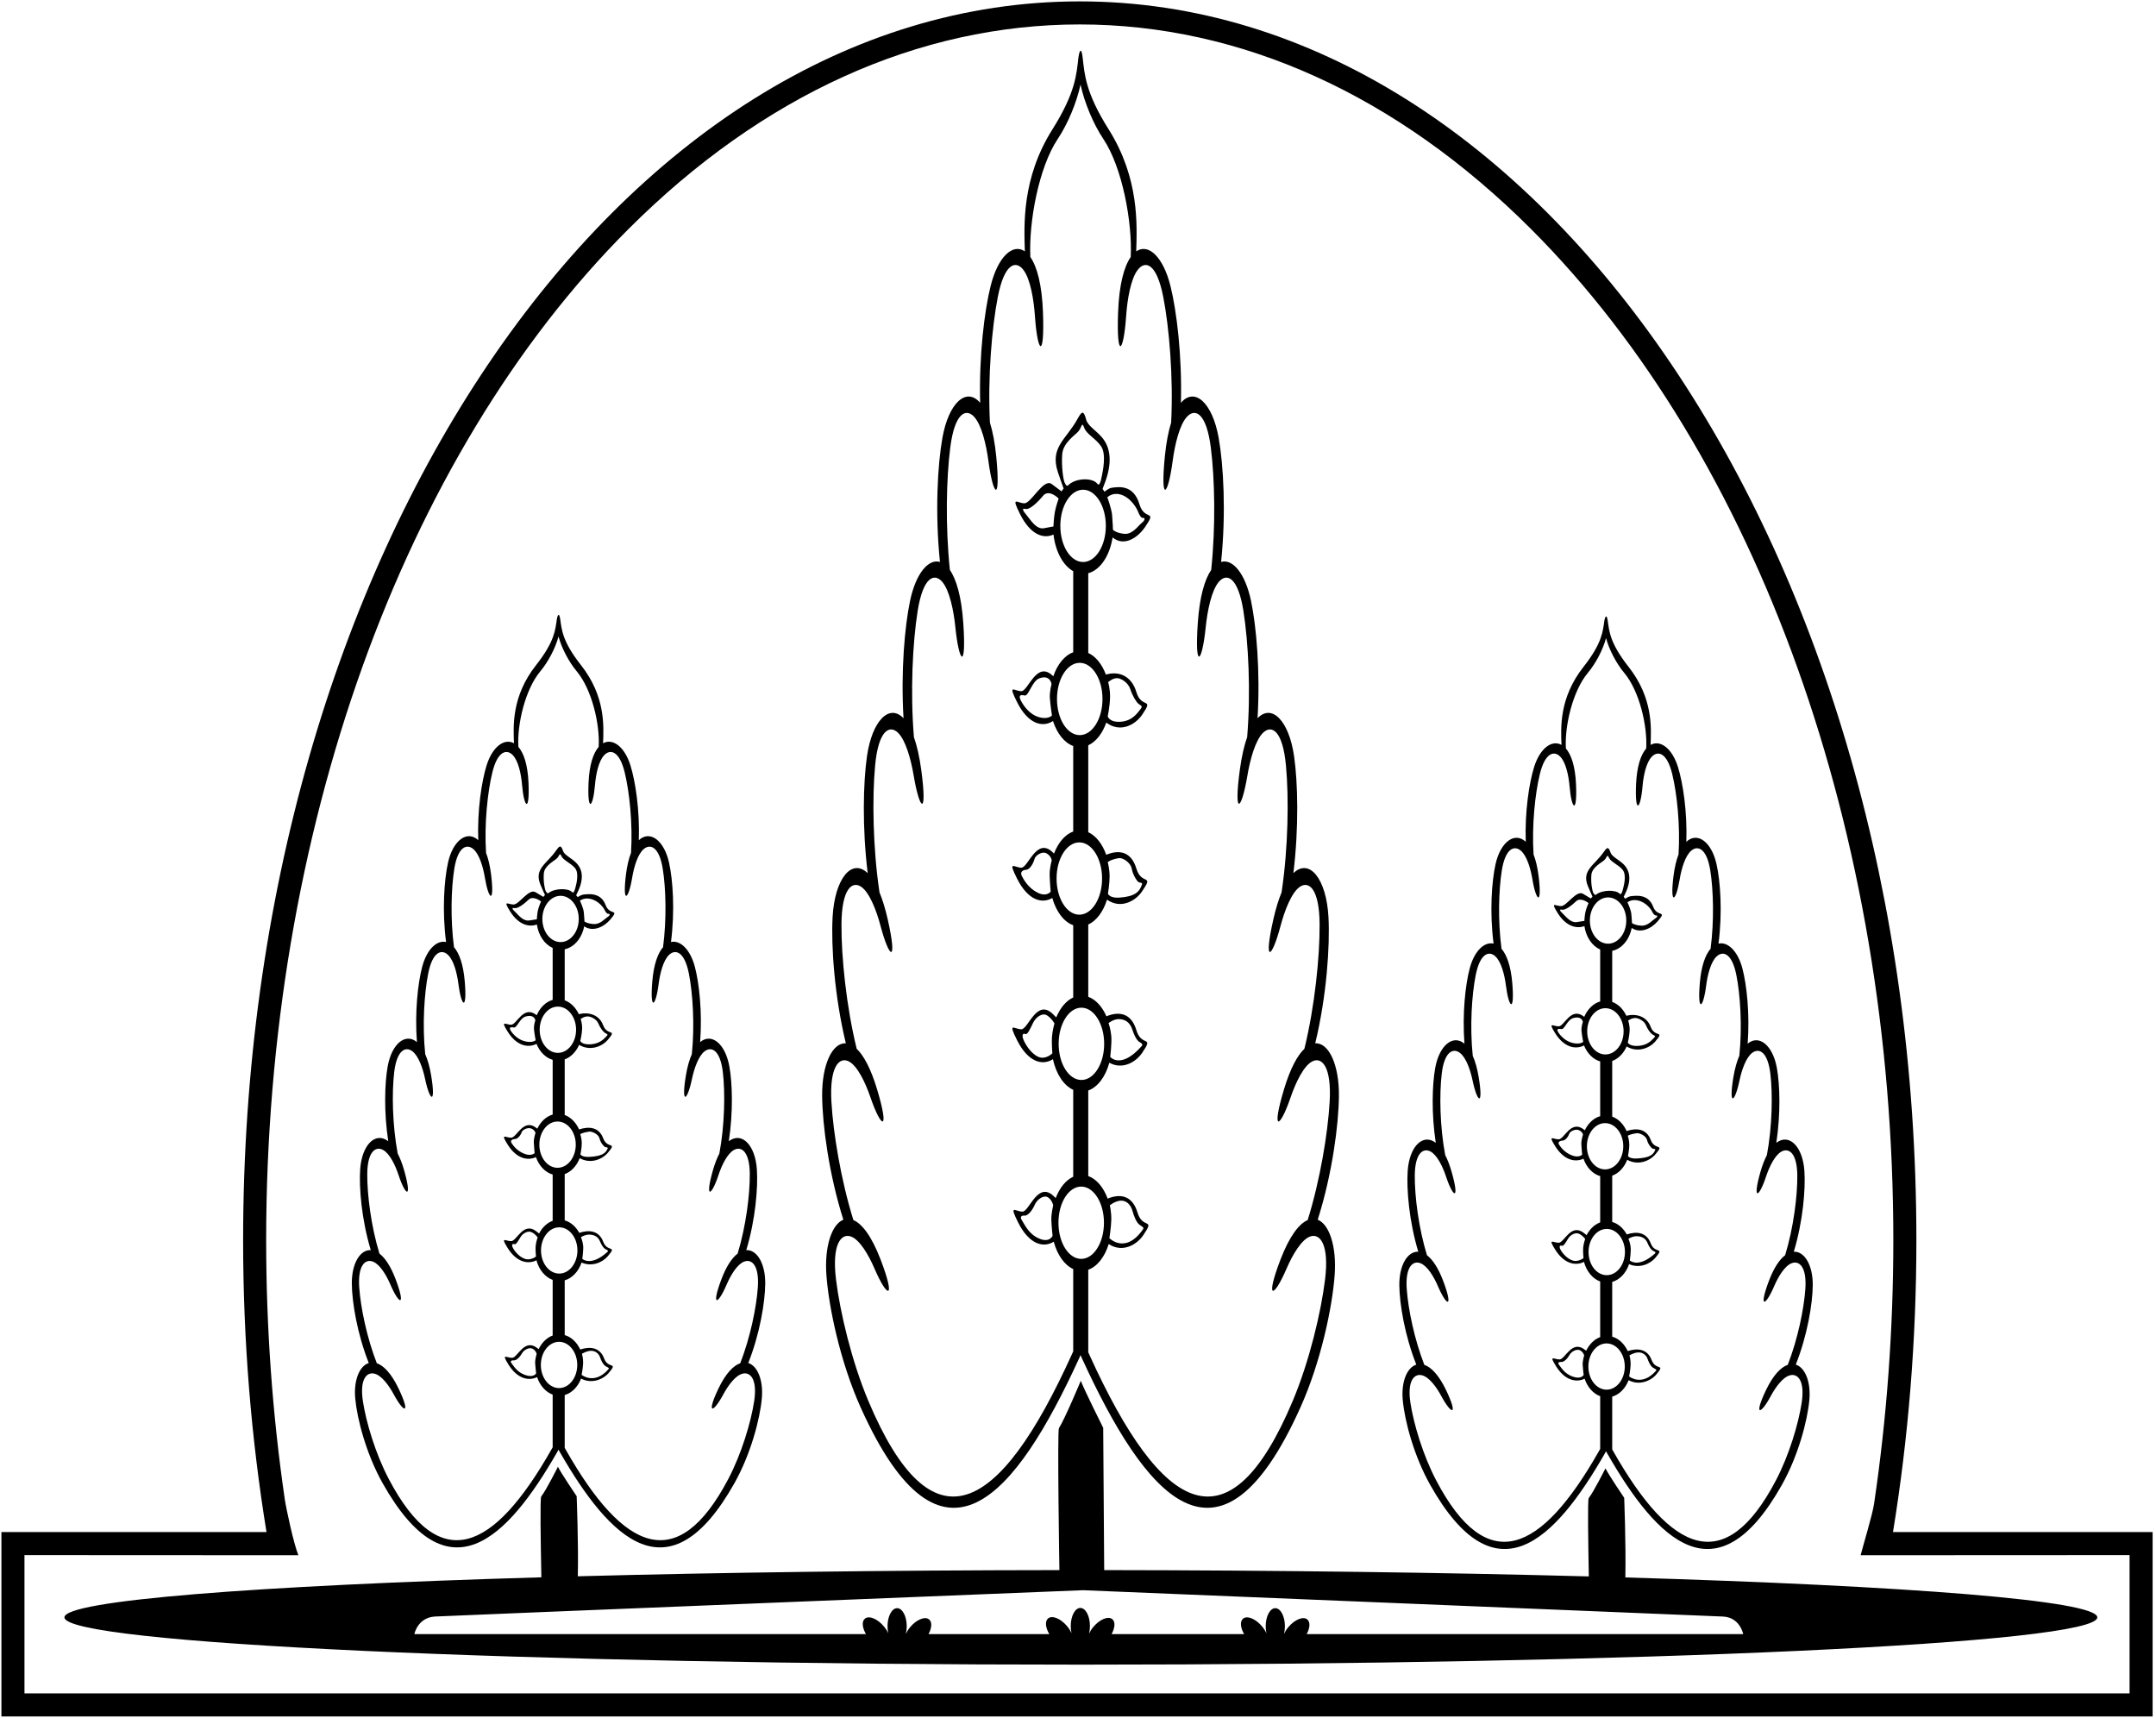 <?xml version="1.0" encoding="UTF-8"?>
<svg xmlns="http://www.w3.org/2000/svg" xmlns:xlink="http://www.w3.org/1999/xlink" width="551pt" height="439pt" viewBox="0 0 551 439" version="1.1">
<g id="surface1">
<path style=" stroke:none;fill-rule:nonzero;fill:rgb(0%,0%,0%);fill-opacity:1;" d="M 210.113 280.078 C 210.18 287.48 211.84 300.051 215.531 311.699 C 212.594 312.863 210.668 318.484 211.203 325.852 C 211.793 333.957 214.691 348.004 220 359.777 C 240.762 405.832 259.703 382.199 275.793 347.113 C 275.914 346.848 276.031 346.574 276.148 346.293 C 276.266 346.574 276.383 346.848 276.504 347.113 C 292.594 382.199 311.535 405.832 332.297 359.777 C 337.605 348.004 340.504 333.957 341.094 325.852 C 341.629 318.484 339.703 312.863 336.766 311.699 C 340.461 300.051 342.117 287.48 342.184 280.078 C 342.258 271.973 339.535 266.406 336.129 266.621 C 339.059 254.457 339.91 241.715 339.512 234.348 C 338.98 224.617 334.652 219.188 330.543 223.137 C 331.973 211.418 331.684 199.961 330.73 193.289 C 329.43 184.191 325.027 179.734 321.387 183.547 C 322.102 171.547 321.09 160.047 319.707 153.504 C 318.234 146.531 315.027 142.746 312.074 143.598 C 313.363 131.113 312.688 118.82 311.449 111.891 C 309.852 102.914 305.309 98.832 301.797 102.941 C 302.117 90.895 300.723 79.496 299.129 73.082 C 297.266 65.609 293.465 62.098 290.379 64.238 C 290.574 57.523 291.223 45.59 283.34 33.066 C 277.359 23.566 277.188 18.953 276.676 14.609 C 276.312 11.559 275.754 13.488 275.621 14.609 C 275.109 18.953 274.938 23.566 268.961 33.066 C 261.074 45.59 261.723 57.523 261.918 64.238 C 258.832 62.098 255.031 65.609 253.172 73.082 C 251.574 79.496 250.18 90.895 250.5 102.941 C 246.988 98.832 242.445 102.914 240.848 111.891 C 239.609 118.82 238.934 131.113 240.223 143.598 C 237.27 142.746 234.062 146.531 232.59 153.504 C 231.211 160.047 230.195 171.547 230.91 183.547 C 227.27 179.734 222.867 184.191 221.566 193.289 C 220.613 199.961 220.324 211.418 221.754 223.137 C 217.645 219.188 213.312 224.617 212.785 234.348 C 212.387 241.715 213.238 254.457 216.168 266.621 C 212.762 266.406 210.039 271.973 210.113 280.078 Z M 276.316 321.707 C 273.105 321.707 270.504 317.57 270.504 312.473 C 270.504 307.371 273.105 303.234 276.316 303.234 C 279.527 303.234 282.133 307.371 282.133 312.473 C 282.133 317.57 279.527 321.707 276.316 321.707 Z M 276.797 125.148 C 280.008 125.148 282.613 129.285 282.613 134.387 C 282.613 139.488 280.008 143.621 276.797 143.621 C 273.586 143.621 270.984 139.488 270.984 134.387 C 270.984 129.285 273.586 125.148 276.797 125.148 Z M 272.098 123.359 C 271.727 122.598 271.246 119.203 271.457 116.148 C 271.672 113.098 274.77 111.23 275.621 110.211 C 276.477 109.195 276.477 107.582 277.066 109.277 C 277.652 110.977 280.109 112.078 281.441 114.113 C 282.777 116.148 281.816 120.562 281.605 121.578 C 281.391 122.598 281.07 124.461 280.43 123.613 C 279.238 122.035 274.953 122.105 273.059 123.953 C 272.672 124.332 272.473 124.121 272.098 123.359 Z M 281.758 178.621 C 281.758 183.723 279.156 187.859 275.945 187.859 C 272.73 187.859 270.129 183.723 270.129 178.621 C 270.129 173.52 272.73 169.387 275.945 169.387 C 279.156 169.387 281.758 173.52 281.758 178.621 Z M 281.652 224.512 C 281.652 229.609 279.047 233.746 275.836 233.746 C 272.625 233.746 270.023 229.609 270.023 224.512 C 270.023 219.41 272.625 215.273 275.836 215.273 C 279.047 215.273 281.652 219.41 281.652 224.512 Z M 276.371 257.516 C 279.582 257.516 282.188 261.648 282.188 266.754 C 282.188 271.852 279.582 275.988 276.371 275.988 C 273.16 275.988 270.555 271.852 270.555 266.754 C 270.555 261.648 273.16 257.516 276.371 257.516 Z M 216.887 271.223 C 219.082 272.305 221.137 276.566 222.457 280.422 C 225.289 288.676 227.438 289.277 224.137 278.324 C 222.535 273.023 220.719 269.715 218.938 268.016 C 216.258 257.059 214.996 244.414 215.051 236.188 C 215.105 227.199 217.746 225.039 220.082 226.613 C 222.199 228.043 223.973 232.609 225.047 236.652 C 227.34 245.316 229.441 246.258 226.848 234.836 C 226.227 232.109 225.523 229.871 224.77 228.051 C 223.051 216.598 222.891 203.762 223.652 195.605 C 224.48 186.715 227.281 185.148 229.461 187.219 C 231.438 189.094 232.801 194 233.512 198.242 C 235.039 207.32 237.039 208.711 235.453 196.832 C 234.988 193.348 234.336 190.562 233.566 188.379 C 232.602 176.766 233.254 164.082 234.52 156.141 C 235.902 147.426 238.793 146.312 240.828 148.719 C 242.676 150.898 243.723 156 244.164 160.332 C 245.109 169.609 247.016 171.312 246.184 159.238 C 245.719 152.438 244.406 148.043 242.758 145.66 C 241.57 134.406 241.855 122.176 242.852 114.379 C 243.973 105.566 246.824 104.238 248.93 106.484 C 250.84 108.523 252.039 113.539 252.609 117.832 C 253.836 127.027 255.789 128.582 254.598 116.586 C 254.246 113.07 253.688 110.23 252.988 107.988 C 252.41 96.312 253.484 83.699 255.008 75.875 C 256.68 67.285 259.602 66.418 261.555 68.988 C 263.324 71.32 264.203 76.504 264.5 80.863 C 265.141 90.211 266.984 92.066 266.555 79.941 C 266.301 72.738 265.023 68.117 263.324 65.691 C 262.887 56.848 265.438 42.816 270.324 35.508 C 272.879 31.691 275.168 26.195 276.148 21.602 C 277.129 26.195 279.418 31.691 281.973 35.508 C 286.859 42.816 289.41 56.848 288.973 65.691 C 287.273 68.117 285.996 72.738 285.742 79.941 C 285.312 92.066 287.156 90.211 287.797 80.863 C 288.094 76.504 288.973 71.32 290.742 68.988 C 292.695 66.418 295.617 67.285 297.289 75.875 C 298.812 83.699 299.887 96.312 299.309 107.988 C 298.609 110.23 298.051 113.07 297.699 116.586 C 296.508 128.582 298.461 127.027 299.688 117.832 C 300.258 113.539 301.457 108.523 303.367 106.484 C 305.473 104.238 308.324 105.566 309.445 114.379 C 310.441 122.176 310.727 134.406 309.539 145.66 C 307.891 148.043 306.578 152.438 306.113 159.238 C 305.281 171.312 307.188 169.609 308.133 160.332 C 308.574 156 309.621 150.898 311.469 148.719 C 313.504 146.312 316.395 147.426 317.777 156.141 C 319.043 164.082 319.695 176.766 318.73 188.379 C 317.961 190.562 317.309 193.348 316.844 196.832 C 315.258 208.711 317.258 207.32 318.785 198.242 C 319.496 194 320.859 189.094 322.836 187.219 C 325.016 185.148 327.816 186.715 328.645 195.605 C 329.406 203.762 329.246 216.598 327.527 228.051 C 326.773 229.871 326.07 232.109 325.449 234.836 C 322.855 246.258 324.957 245.316 327.254 236.652 C 328.324 232.609 330.098 228.043 332.215 226.613 C 334.551 225.039 337.191 227.199 337.246 236.188 C 337.301 244.414 336.039 257.059 333.359 268.016 C 331.578 269.715 329.762 273.023 328.16 278.324 C 324.859 289.277 327.008 288.676 329.84 280.422 C 331.16 276.566 333.215 272.305 335.41 271.223 C 337.836 270.027 340.328 272.598 339.816 281.551 C 339.359 289.531 337.406 301.492 334.199 311.789 C 332.016 312.727 329.57 315.832 327.254 321.871 C 323.273 332.238 325.453 331.984 328.789 324.223 C 330.348 320.602 332.66 316.688 334.914 315.961 C 337.402 315.156 339.719 318.109 338.645 326.938 C 337.621 335.316 334.629 347.914 330.383 358 C 314.168 396.52 297.027 387.156 278.488 346.387 C 278.359 346.098 278.238 345.832 278.121 345.578 L 278.121 324.484 C 280.426 323.66 282.336 321.199 283.352 317.914 C 286.711 320.156 290.387 318.301 292.199 315.629 C 295.297 311.059 292.02 314.277 290.703 309.859 C 289.387 305.445 286.25 305 283.078 306.305 C 282.012 303.426 280.234 301.297 278.121 300.539 L 278.121 278.684 C 280.547 277.812 282.539 275.129 283.508 271.578 C 286.742 273.391 290.18 271.59 291.914 269.031 C 295.012 264.465 291.734 267.68 290.418 263.266 C 289.098 258.836 285.949 258.402 282.766 259.719 C 281.68 257.238 280.035 255.426 278.121 254.734 L 278.121 236.266 C 280.227 235.305 281.957 232.969 282.914 229.906 C 286.312 232.312 290.074 230.449 291.914 227.734 C 295.012 223.164 291.734 226.383 290.418 221.965 C 289.094 217.52 285.914 217.098 282.719 218.441 C 281.73 215.672 280.09 213.566 278.121 212.672 L 278.121 190.461 C 280.094 189.562 281.742 187.445 282.73 184.66 C 286.176 187.273 290.039 185.391 291.914 182.625 C 295.012 178.059 291.734 181.273 290.418 176.859 C 289.145 172.578 285.773 171.438 282.629 172.398 C 281.637 169.746 280.031 167.738 278.121 166.863 L 278.121 146.488 C 281.172 145.68 283.609 142.039 284.344 137.332 C 287.086 139.684 290.609 137.688 292.691 134.613 C 295.789 130.047 292.516 133.262 291.195 128.844 C 289.66 123.688 285.715 124.434 284.078 124.66 C 283.457 124.746 282.777 125.277 282.277 125.656 C 282.117 125.402 281.953 125.164 281.777 124.938 C 281.871 124.664 281.988 124.355 282.148 123.957 C 284.477 118.16 283.77 114.234 281.566 111.703 C 280.031 109.934 277.996 108.789 277.598 107.27 C 276.887 104.559 276.391 105.234 275.32 107.156 C 272.438 112.348 268.297 114.305 270.336 120.59 C 270.984 122.586 271.52 123.961 271.82 124.824 C 271.637 125.059 271.461 125.309 271.289 125.574 C 270.766 125.199 269.957 124.559 268.789 123.699 C 266.664 122.137 263.574 128.617 261.793 128.617 C 260.016 128.617 258.262 126.551 260.727 131.445 C 263.32 136.602 266.625 137.801 269.238 136.602 C 269.742 140.969 271.695 144.52 274.277 145.965 L 274.277 166.691 C 272.074 167.48 270.23 169.766 269.184 172.836 C 269.168 172.82 269.148 172.801 269.133 172.785 C 264.93 168.602 262.797 176.633 261.016 176.633 C 259.234 176.633 257.48 174.562 259.945 179.461 C 262.766 185.051 266.414 185.992 269.109 184.266 C 270.145 187.449 272.02 189.828 274.277 190.637 L 274.277 212.496 C 272.199 213.242 270.441 215.32 269.367 218.133 C 269.285 218.051 269.203 217.965 269.133 217.895 C 264.93 213.711 262.797 221.738 261.016 221.738 C 259.234 221.738 257.48 219.672 259.945 224.566 C 262.699 230.035 266.25 231.055 268.93 229.48 C 269.91 232.961 271.883 235.582 274.277 236.441 L 274.277 254.91 C 272.477 255.73 270.945 257.562 269.941 259.992 C 269.625 259.688 269.348 259.41 269.133 259.191 C 264.93 255.008 262.797 263.035 261.016 263.035 C 259.234 263.035 257.48 260.969 259.945 265.863 C 262.758 271.445 266.398 272.395 269.094 270.68 C 269.906 274.453 271.848 277.398 274.277 278.508 L 274.277 300.715 C 272.387 301.578 270.797 303.559 269.801 306.172 C 269.66 306.031 269.527 305.898 269.414 305.789 C 265.215 301.602 263.078 309.633 261.301 309.633 C 259.52 309.633 257.766 307.562 260.23 312.461 C 263.016 317.988 266.613 318.969 269.301 317.32 C 270.203 320.691 272.031 323.285 274.277 324.312 L 274.277 345.352 C 274.164 345.598 274.051 345.852 273.922 346.133 C 255.34 387.117 238.164 396.598 221.914 358 C 217.672 347.914 214.676 335.316 213.652 326.938 C 212.578 318.109 214.895 315.156 217.383 315.961 C 219.637 316.688 221.949 320.602 223.508 324.223 C 226.844 331.984 229.023 332.238 225.047 321.871 C 222.73 315.832 220.281 312.727 218.098 311.789 C 214.891 301.492 212.938 289.531 212.48 281.551 C 211.969 272.598 214.461 270.027 216.887 271.223 Z M 283.633 308.02 C 283.633 308.02 284.969 306.914 286.41 306.828 C 287.852 306.746 288.973 307.848 289.398 309.375 C 289.828 310.902 290.414 312.344 291.16 312.938 C 291.91 313.531 292.492 313.609 292.07 314.211 C 287.578 320.605 283.527 316.414 283.527 316.414 C 283.527 316.414 283.953 313.699 284.008 311.75 C 284.059 309.801 283.633 308.02 283.633 308.02 Z M 284.008 264.758 C 283.848 262.977 283.312 261.449 283.312 261.449 C 283.312 261.449 284.648 260.348 286.09 260.434 C 287.531 260.516 288.758 261.195 289.398 263.145 C 290.039 265.098 290.734 266.031 291.215 266.285 C 291.695 266.539 292.176 266.879 291.801 267.305 C 286.453 273.375 283.738 270.102 283.738 270.102 C 283.738 270.102 284.168 266.539 284.008 264.758 Z M 283.098 220.312 C 283.098 220.312 283.848 219.633 285.98 219.293 C 286.836 219.156 288.918 220.312 289.238 222.008 C 289.559 223.703 290.574 225.145 290.949 225.402 C 291.32 225.656 292.016 225.484 291.855 225.996 C 291.238 227.961 290 229.121 286.035 229.387 C 283.527 229.559 283.152 228.371 283.152 228.371 C 283.152 228.371 283.578 225.824 283.578 223.961 C 283.578 222.094 283.098 220.312 283.098 220.312 Z M 283.203 174.34 C 283.203 174.34 284.434 173.148 285.715 173.32 C 286.516 173.426 288.277 174.34 288.867 176.117 C 289.453 177.898 290.359 179.344 290.949 179.852 C 291.535 180.359 292.176 180.359 291.48 181.207 C 290.789 182.059 289.508 184.176 286.516 184.434 C 283.527 184.688 283.098 183.074 283.098 183.074 C 283.098 183.074 283.633 180.531 283.688 178.238 C 283.738 175.949 283.203 174.34 283.203 174.34 Z M 282.992 127.094 C 282.992 127.094 284.199 125.832 286.195 126.328 C 288.918 127.008 290.52 129.891 290.84 130.738 C 291.16 131.586 291.641 132.438 292.121 132.352 C 292.605 132.266 292.766 132.859 291.801 133.621 C 290.84 134.387 289.453 136.594 287.371 136.422 C 285.289 136.254 284.434 135.402 284.434 135.402 C 284.434 135.402 284.379 133.453 284.219 131.672 C 284.059 129.891 282.992 127.094 282.992 127.094 Z M 270.551 127.43 C 270.551 127.43 269.855 129.383 269.59 130.824 C 269.32 132.266 269.215 134.555 269.215 134.555 C 269.215 134.555 268.895 134.555 266.867 134.98 C 264.836 135.402 263.395 132.859 262.383 131.672 C 261.367 130.484 261.047 129.805 262.113 130.062 C 263.184 130.316 265.266 128.277 266.598 126.668 C 267.934 125.055 270.23 127.008 270.551 127.43 Z M 268.309 178.41 C 268.414 180.02 268.844 182.82 268.844 182.82 C 268.844 182.82 268.148 183.754 266.117 183.414 C 264.09 183.074 262.383 181.547 261.207 179.598 C 260.031 177.645 260.777 177.477 261.848 177.73 C 262.914 177.984 263.715 173.996 265.691 173.32 C 268.477 172.363 268.734 174.848 268.734 174.848 C 268.734 174.848 268.199 176.797 268.309 178.41 Z M 268.52 227.859 C 268.52 227.859 267.508 229.301 265.156 228.113 C 262.809 226.93 261.633 224.809 261.152 223.875 C 260.672 222.941 261.207 222.348 262.273 222.262 C 263.344 222.176 264.195 220.312 264.41 219.465 C 264.621 218.613 266.332 217.426 267.508 218.105 C 268.684 218.785 268.789 219.887 268.789 219.887 C 268.789 219.887 268.199 221.84 268.254 223.703 C 268.309 225.57 268.52 227.859 268.52 227.859 Z M 268.949 269.168 C 268.949 269.168 267.293 270.867 265.426 270.102 C 263.555 269.34 262.008 266.879 261.527 265.605 C 261.047 264.336 261.527 263.996 262.062 264.25 C 262.594 264.504 263.289 262.891 264.035 261.363 C 264.785 259.84 266.438 258.734 267.613 259.5 C 268.789 260.262 269.48 261.535 269.48 261.535 C 269.48 261.535 268.949 263.402 268.844 265.012 C 268.734 266.625 268.949 269.168 268.949 269.168 Z M 269.004 315.82 C 269.004 315.82 268.254 317.688 265.531 316.5 C 262.809 315.312 261.793 312.77 261.207 311.922 C 260.617 311.07 260.938 310.562 261.848 310.648 C 262.754 310.73 263.875 309.203 264.465 307.848 C 265.051 306.492 266.758 305.305 267.828 305.98 C 268.895 306.66 269.16 308.02 269.16 308.02 C 269.16 308.02 268.629 310.223 268.684 311.75 C 268.734 313.277 269.004 315.82 269.004 315.82 "/>
<path style=" stroke:none;fill-rule:nonzero;fill:rgb(0%,0%,0%);fill-opacity:1;" d="M 89.914 328.082 C 89.965 332.82 91.293 340.863 94.246 348.32 C 91.898 349.062 90.355 352.664 90.785 357.379 C 91.258 362.566 93.574 371.555 97.82 379.09 C 114.43 408.562 129.586 393.441 142.457 370.984 C 142.555 370.816 142.648 370.641 142.738 370.461 C 142.832 370.641 142.926 370.816 143.023 370.984 C 155.898 393.441 171.051 408.562 187.66 379.09 C 191.906 371.555 194.227 362.566 194.695 357.379 C 195.125 352.664 193.582 349.062 191.234 348.32 C 194.188 340.863 195.516 332.82 195.566 328.082 C 195.629 322.895 193.449 319.332 190.723 319.469 C 193.066 311.684 193.75 303.527 193.43 298.812 C 193.008 292.586 189.543 289.109 186.258 291.641 C 187.398 284.141 187.168 276.805 186.406 272.539 C 185.363 266.715 181.844 263.863 178.93 266.305 C 179.504 258.621 178.691 251.262 177.586 247.074 C 176.406 242.613 173.844 240.191 171.48 240.734 C 172.512 232.742 171.973 224.875 170.984 220.441 C 169.703 214.695 166.07 212.082 163.258 214.715 C 163.516 207.004 162.398 199.711 161.121 195.602 C 159.637 190.82 156.594 188.574 154.125 189.945 C 154.281 185.645 154.801 178.008 148.492 169.992 C 143.707 163.914 143.57 160.961 143.16 158.18 C 142.871 156.227 142.426 157.465 142.32 158.18 C 141.91 160.961 141.773 163.914 136.988 169.992 C 130.68 178.008 131.199 185.645 131.355 189.945 C 128.887 188.574 125.844 190.82 124.355 195.602 C 123.078 199.711 121.965 207.004 122.223 214.715 C 119.41 212.082 115.777 214.695 114.496 220.441 C 113.512 224.875 112.969 232.742 113.996 240.734 C 111.637 240.191 109.074 242.613 107.895 247.074 C 106.789 251.262 105.977 258.621 106.551 266.305 C 103.637 263.863 100.117 266.715 99.074 272.539 C 98.312 276.805 98.082 284.141 99.223 291.641 C 95.938 289.109 92.473 292.586 92.051 298.812 C 91.73 303.527 92.41 311.684 94.758 319.469 C 92.031 319.332 89.855 322.895 89.914 328.082 Z M 142.875 354.727 C 140.305 354.727 138.223 352.078 138.223 348.812 C 138.223 345.547 140.305 342.902 142.875 342.902 C 145.445 342.902 147.527 345.547 147.527 348.812 C 147.527 352.078 145.445 354.727 142.875 354.727 Z M 143.262 228.926 C 145.828 228.926 147.91 231.574 147.91 234.84 C 147.91 238.105 145.828 240.75 143.262 240.75 C 140.691 240.75 138.609 238.105 138.609 234.84 C 138.609 231.574 140.691 228.926 143.262 228.926 Z M 139.5 227.781 C 139.203 227.293 138.816 225.121 138.988 223.168 C 139.16 221.215 141.637 220.02 142.32 219.367 C 143.004 218.715 143.004 217.684 143.473 218.77 C 143.941 219.855 145.91 220.562 146.977 221.863 C 148.043 223.168 147.273 225.988 147.105 226.641 C 146.934 227.293 146.676 228.488 146.164 227.945 C 145.211 226.934 141.781 226.98 140.27 228.16 C 139.961 228.402 139.801 228.27 139.5 227.781 Z M 147.227 263.148 C 147.227 266.414 145.145 269.062 142.578 269.062 C 140.008 269.062 137.926 266.414 137.926 263.148 C 137.926 259.883 140.008 257.238 142.578 257.238 C 145.145 257.238 147.227 259.883 147.227 263.148 Z M 147.145 292.52 C 147.145 295.781 145.059 298.43 142.492 298.43 C 139.922 298.43 137.84 295.781 137.84 292.52 C 137.84 289.254 139.922 286.605 142.492 286.605 C 145.059 286.605 147.145 289.254 147.145 292.52 Z M 142.918 313.641 C 145.488 313.641 147.57 316.289 147.57 319.555 C 147.57 322.816 145.488 325.465 142.918 325.465 C 140.348 325.465 138.266 322.816 138.266 319.555 C 138.266 316.289 140.348 313.641 142.918 313.641 Z M 95.328 322.414 C 97.086 323.109 98.73 325.836 99.785 328.301 C 102.051 333.586 103.773 333.969 101.129 326.961 C 99.852 323.566 98.398 321.449 96.973 320.363 C 94.828 313.352 93.82 305.258 93.859 299.992 C 93.906 294.238 96.02 292.855 97.887 293.863 C 99.582 294.777 101 297.703 101.859 300.289 C 103.695 305.836 105.375 306.438 103.301 299.129 C 102.805 297.383 102.238 295.949 101.637 294.785 C 100.262 287.453 100.133 279.238 100.742 274.02 C 101.406 268.328 103.648 267.328 105.391 268.652 C 106.969 269.852 108.062 272.992 108.633 275.707 C 109.855 281.52 111.453 282.406 110.184 274.805 C 109.812 272.574 109.289 270.789 108.672 269.395 C 107.902 261.965 108.426 253.844 109.438 248.762 C 110.547 243.184 112.855 242.473 114.484 244.012 C 115.961 245.406 116.797 248.672 117.152 251.445 C 117.91 257.383 119.434 258.473 118.77 250.746 C 118.395 246.391 117.348 243.578 116.027 242.055 C 115.078 234.852 115.305 227.023 116.102 222.031 C 117 216.395 119.281 215.543 120.965 216.98 C 122.492 218.285 123.453 221.496 123.91 224.242 C 124.891 230.129 126.453 231.121 125.5 223.449 C 125.219 221.195 124.77 219.379 124.215 217.941 C 123.75 210.473 124.605 202.398 125.828 197.391 C 127.164 191.895 129.504 191.34 131.066 192.984 C 132.48 194.477 133.184 197.793 133.422 200.586 C 133.934 206.566 135.41 207.754 135.066 199.996 C 134.863 195.387 133.84 192.426 132.48 190.875 C 132.129 185.215 134.172 176.234 138.082 171.559 C 140.125 169.113 141.957 165.594 142.738 162.656 C 143.523 165.594 145.355 169.113 147.398 171.559 C 151.309 176.234 153.352 185.215 153 190.875 C 151.641 192.426 150.617 195.387 150.414 199.996 C 150.07 207.754 151.547 206.566 152.059 200.586 C 152.297 197.793 152.996 194.477 154.414 192.984 C 155.98 191.34 158.316 191.895 159.652 197.391 C 160.871 202.398 161.73 210.473 161.27 217.941 C 160.711 219.379 160.262 221.195 159.98 223.449 C 159.027 231.121 160.59 230.129 161.57 224.242 C 162.027 221.496 162.988 218.285 164.516 216.98 C 166.199 215.543 168.48 216.395 169.379 222.031 C 170.176 227.023 170.402 234.852 169.453 242.055 C 168.133 243.578 167.086 246.391 166.711 250.746 C 166.047 258.473 167.57 257.383 168.328 251.445 C 168.684 248.672 169.52 245.406 170.996 244.012 C 172.625 242.473 174.938 243.184 176.047 248.762 C 177.055 253.844 177.578 261.965 176.809 269.395 C 176.191 270.789 175.668 272.574 175.297 274.805 C 174.027 282.406 175.629 281.52 176.848 275.707 C 177.422 272.992 178.512 269.852 180.09 268.652 C 181.832 267.328 184.074 268.328 184.738 274.02 C 185.348 279.238 185.219 287.453 183.844 294.785 C 183.242 295.949 182.676 297.383 182.18 299.129 C 180.105 306.438 181.785 305.836 183.621 300.289 C 184.48 297.703 185.898 294.777 187.594 293.863 C 189.461 292.855 191.574 294.238 191.621 299.992 C 191.66 305.258 190.652 313.352 188.512 320.363 C 187.082 321.449 185.629 323.566 184.352 326.961 C 181.707 333.969 183.43 333.586 185.691 328.301 C 186.75 325.836 188.395 323.109 190.152 322.414 C 192.09 321.648 194.082 323.293 193.672 329.023 C 193.309 334.133 191.746 341.789 189.18 348.379 C 187.434 348.977 185.477 350.965 183.621 354.828 C 180.441 361.465 182.184 361.301 184.855 356.336 C 186.102 354.016 187.949 351.512 189.754 351.047 C 191.742 350.531 193.598 352.422 192.738 358.074 C 191.922 363.434 189.523 371.5 186.129 377.953 C 173.156 402.605 159.441 396.613 144.613 370.52 C 144.508 370.336 144.41 370.164 144.32 370.004 L 144.32 356.504 C 146.16 355.973 147.691 354.398 148.504 352.297 C 151.191 353.73 154.129 352.547 155.582 350.836 C 158.059 347.91 155.438 349.969 154.387 347.141 C 153.332 344.316 150.82 344.031 148.285 344.867 C 147.434 343.027 146.008 341.664 144.32 341.18 L 144.32 327.188 C 146.262 326.633 147.852 324.914 148.629 322.645 C 151.215 323.801 153.965 322.648 155.352 321.012 C 157.828 318.09 155.211 320.148 154.156 317.32 C 153.102 314.488 150.578 314.211 148.035 315.051 C 147.164 313.465 145.852 312.305 144.32 311.863 L 144.32 300.043 C 146.004 299.43 147.387 297.93 148.152 295.973 C 150.871 297.512 153.879 296.32 155.352 294.582 C 157.828 291.656 155.211 293.719 154.156 290.891 C 153.094 288.043 150.555 287.773 147.996 288.633 C 147.207 286.859 145.891 285.516 144.32 284.941 L 144.32 270.727 C 145.898 270.152 147.215 268.797 148.004 267.016 C 150.762 268.688 153.852 267.48 155.352 265.711 C 157.828 262.789 155.211 264.848 154.156 262.02 C 153.137 259.281 150.441 258.551 147.926 259.168 C 147.129 257.469 145.848 256.184 144.32 255.625 L 144.32 242.586 C 146.758 242.066 148.711 239.738 149.297 236.723 C 151.488 238.227 154.309 236.949 155.977 234.984 C 158.453 232.059 155.832 234.117 154.777 231.293 C 153.551 227.992 150.395 228.469 149.086 228.613 C 148.586 228.668 148.043 229.012 147.645 229.25 C 147.516 229.09 147.383 228.938 147.246 228.789 C 147.32 228.617 147.414 228.418 147.539 228.164 C 149.402 224.453 148.84 221.941 147.074 220.32 C 145.848 219.188 144.219 218.457 143.902 217.484 C 143.332 215.746 142.934 216.184 142.078 217.41 C 139.773 220.734 136.457 221.984 138.09 226.008 C 138.609 227.285 139.035 228.168 139.277 228.719 C 139.133 228.871 138.988 229.031 138.855 229.199 C 138.434 228.961 137.785 228.547 136.852 227.996 C 135.152 226.996 132.68 231.148 131.258 231.148 C 129.832 231.148 128.43 229.824 130.402 232.957 C 132.48 236.258 135.121 237.023 137.211 236.258 C 137.613 239.051 139.176 241.324 141.242 242.25 L 141.242 255.516 C 139.48 256.02 138.008 257.48 137.168 259.445 C 137.156 259.438 137.141 259.426 137.129 259.414 C 133.766 256.738 132.059 261.875 130.633 261.875 C 129.211 261.875 127.809 260.551 129.777 263.688 C 132.031 267.266 134.953 267.867 137.109 266.762 C 137.938 268.797 139.438 270.32 141.242 270.84 L 141.242 284.828 C 139.578 285.305 138.176 286.637 137.316 288.438 C 137.25 288.383 137.184 288.328 137.129 288.285 C 133.766 285.605 132.059 290.746 130.633 290.746 C 129.211 290.746 127.809 289.422 129.777 292.555 C 131.98 296.055 134.82 296.707 136.965 295.699 C 137.75 297.926 139.328 299.605 141.242 300.152 L 141.242 311.977 C 139.805 312.5 138.578 313.672 137.773 315.227 C 137.523 315.031 137.301 314.855 137.129 314.715 C 133.766 312.035 132.059 317.176 130.633 317.176 C 129.211 317.176 127.809 315.852 129.777 318.984 C 132.027 322.559 134.941 323.164 137.098 322.066 C 137.746 324.484 139.301 326.367 141.242 327.078 L 141.242 341.289 C 139.73 341.844 138.461 343.109 137.66 344.781 C 137.551 344.691 137.445 344.609 137.355 344.535 C 133.992 341.859 132.285 346.996 130.859 346.996 C 129.438 346.996 128.035 345.672 130.008 348.809 C 132.234 352.344 135.109 352.973 137.262 351.918 C 137.984 354.074 139.445 355.734 141.242 356.391 L 141.242 369.859 C 141.152 370.016 141.062 370.18 140.961 370.355 C 126.094 396.59 112.352 402.656 99.352 377.953 C 95.957 371.5 93.559 363.434 92.742 358.074 C 91.883 352.422 93.738 350.531 95.727 351.047 C 97.531 351.512 99.379 354.016 100.629 356.336 C 103.297 361.301 105.039 361.465 101.855 354.828 C 100.004 350.965 98.047 348.977 96.301 348.379 C 93.734 341.789 92.172 334.133 91.809 329.023 C 91.398 323.293 93.391 321.648 95.328 322.414 Z M 148.727 345.965 C 148.727 345.965 149.797 345.258 150.949 345.203 C 152.102 345.148 153 345.855 153.34 346.832 C 153.684 347.809 154.152 348.73 154.75 349.113 C 155.348 349.492 155.816 349.543 155.477 349.926 C 151.887 354.02 148.641 351.34 148.641 351.34 C 148.641 351.34 148.984 349.602 149.027 348.352 C 149.07 347.102 148.727 345.965 148.727 345.965 Z M 149.027 318.277 C 148.898 317.137 148.473 316.16 148.473 316.16 C 148.473 316.16 149.539 315.453 150.691 315.508 C 151.848 315.562 152.828 315.996 153.34 317.246 C 153.855 318.496 154.41 319.094 154.793 319.254 C 155.18 319.418 155.562 319.633 155.266 319.906 C 150.984 323.793 148.812 321.699 148.812 321.699 C 148.812 321.699 149.156 319.418 149.027 318.277 Z M 148.301 289.832 C 148.301 289.832 148.898 289.398 150.605 289.18 C 151.289 289.094 152.957 289.832 153.215 290.918 C 153.469 292.004 154.281 292.926 154.578 293.09 C 154.879 293.25 155.434 293.145 155.305 293.469 C 154.812 294.727 153.82 295.469 150.648 295.641 C 148.641 295.746 148.344 294.988 148.344 294.988 C 148.344 294.988 148.684 293.359 148.684 292.164 C 148.684 290.973 148.301 289.832 148.301 289.832 Z M 148.387 260.406 C 148.387 260.406 149.367 259.648 150.395 259.758 C 151.035 259.824 152.445 260.406 152.914 261.547 C 153.383 262.688 154.109 263.609 154.578 263.938 C 155.051 264.262 155.562 264.262 155.008 264.805 C 154.453 265.348 153.426 266.703 151.035 266.867 C 148.641 267.031 148.301 266 148.301 266 C 148.301 266 148.727 264.371 148.77 262.906 C 148.812 261.438 148.387 260.406 148.387 260.406 Z M 148.215 230.172 C 148.215 230.172 149.18 229.363 150.777 229.684 C 152.957 230.117 154.238 231.961 154.496 232.504 C 154.75 233.047 155.137 233.59 155.52 233.535 C 155.902 233.48 156.031 233.859 155.266 234.352 C 154.496 234.84 153.383 236.25 151.719 236.141 C 150.051 236.031 149.367 235.488 149.367 235.488 C 149.367 235.488 149.324 234.242 149.199 233.102 C 149.07 231.961 148.215 230.172 148.215 230.172 Z M 138.262 230.387 C 138.262 230.387 137.707 231.637 137.492 232.559 C 137.277 233.48 137.195 234.945 137.195 234.945 C 137.195 234.945 136.938 234.945 135.312 235.219 C 133.691 235.488 132.539 233.859 131.727 233.102 C 130.914 232.34 130.656 231.906 131.512 232.07 C 132.367 232.234 134.031 230.93 135.102 229.898 C 136.168 228.867 138.004 230.117 138.262 230.387 Z M 136.469 263.016 C 136.555 264.047 136.895 265.836 136.895 265.836 C 136.895 265.836 136.34 266.434 134.715 266.215 C 133.094 266 131.727 265.023 130.785 263.773 C 129.848 262.523 130.445 262.414 131.301 262.578 C 132.152 262.742 132.793 260.191 134.375 259.758 C 136.602 259.145 136.809 260.734 136.809 260.734 C 136.809 260.734 136.383 261.98 136.469 263.016 Z M 136.641 294.66 C 136.641 294.66 135.828 295.586 133.949 294.824 C 132.066 294.066 131.129 292.711 130.742 292.109 C 130.359 291.516 130.785 291.133 131.641 291.078 C 132.496 291.023 133.18 289.832 133.352 289.289 C 133.52 288.746 134.887 287.984 135.828 288.422 C 136.766 288.855 136.852 289.559 136.852 289.559 C 136.852 289.559 136.383 290.809 136.426 292.004 C 136.469 293.195 136.641 294.66 136.641 294.66 Z M 136.98 321.102 C 136.98 321.102 135.656 322.188 134.16 321.699 C 132.664 321.211 131.426 319.633 131.043 318.82 C 130.656 318.008 131.043 317.789 131.469 317.953 C 131.898 318.113 132.453 317.082 133.051 316.105 C 133.648 315.129 134.973 314.422 135.914 314.91 C 136.852 315.398 137.406 316.215 137.406 316.215 C 137.406 316.215 136.98 317.41 136.895 318.441 C 136.809 319.473 136.98 321.102 136.98 321.102 Z M 137.023 350.957 C 137.023 350.957 136.426 352.152 134.246 351.391 C 132.066 350.633 131.258 349.004 130.785 348.461 C 130.316 347.918 130.574 347.594 131.301 347.648 C 132.023 347.699 132.922 346.723 133.391 345.855 C 133.863 344.984 135.23 344.227 136.086 344.66 C 136.938 345.094 137.152 345.965 137.152 345.965 C 137.152 345.965 136.723 347.375 136.766 348.352 C 136.809 349.328 137.023 350.957 137.023 350.957 "/>
<path style=" stroke:none;fill-rule:nonzero;fill:rgb(0%,0%,0%);fill-opacity:1;" d="M 415.086 382.762 C 415.086 382.762 411.156 376.973 410.301 375.234 C 410.301 375.234 407.312 381.203 406.027 382.836 C 405.711 383.238 405.887 393.863 406.047 402.855 C 369.465 401.871 327.246 401.289 282.195 401.242 C 282.207 401.031 281.941 364.879 281.941 364.879 C 281.941 364.879 277.277 355.578 276.211 352.863 C 276.211 352.863 272.227 362.441 270.621 364.988 C 270.195 365.668 270.723 400.672 270.746 401.242 C 226.031 401.285 184.094 401.852 147.672 402.82 C 147.852 394.062 147.375 382.355 147.375 382.355 C 147.375 382.355 143.445 376.562 142.59 374.828 C 142.59 374.828 139.602 380.793 138.32 382.426 C 137.992 382.84 138.184 393.965 138.352 403.082 C 65.145 405.219 16.465 409.004 16.465 413.32 C 16.465 419.992 132.77 425.402 276.23 425.402 C 419.695 425.402 536 419.992 536 413.32 C 536 409.031 487.887 405.262 415.383 403.117 C 415.555 394.371 415.086 382.762 415.086 382.762 Z M 440.23 413.105 C 444.699 413.254 445.5 417.594 445.5 417.594 L 333.949 417.594 C 334.789 416.039 334.902 414.527 334.102 413.855 C 333.066 412.984 330.891 413.863 329.25 415.82 C 328.777 416.383 328.414 416.969 328.145 417.543 C 328.289 416.949 328.379 416.293 328.379 415.598 C 328.379 413.043 327.277 410.969 325.926 410.969 C 324.566 410.969 323.469 413.043 323.469 415.598 C 323.469 416.238 323.539 416.848 323.664 417.402 C 323.391 416.809 323.02 416.199 322.531 415.621 C 320.891 413.664 318.715 412.785 317.68 413.656 C 316.844 414.355 317.008 415.969 317.953 417.594 L 284.086 417.594 C 284.957 416.02 285.09 414.473 284.277 413.793 C 283.238 412.922 281.066 413.801 279.426 415.758 C 278.953 416.32 278.59 416.906 278.316 417.48 C 278.465 416.887 278.551 416.234 278.551 415.535 C 278.551 412.98 277.453 410.91 276.098 410.91 C 274.742 410.91 273.645 412.98 273.645 415.535 C 273.645 416.176 273.715 416.785 273.84 417.34 C 273.562 416.746 273.191 416.141 272.703 415.559 C 271.062 413.602 268.891 412.723 267.852 413.594 C 267.008 414.301 267.188 415.949 268.164 417.594 L 237.301 417.594 C 238.141 416.039 238.254 414.527 237.453 413.855 C 236.418 412.984 234.242 413.863 232.602 415.82 C 232.133 416.383 231.77 416.969 231.496 417.543 C 231.641 416.949 231.73 416.293 231.73 415.598 C 231.73 413.043 230.633 410.969 229.277 410.969 C 227.922 410.969 226.82 413.043 226.82 415.598 C 226.82 416.238 226.891 416.848 227.016 417.402 C 226.742 416.809 226.371 416.199 225.883 415.621 C 224.242 413.664 222.066 412.785 221.031 413.656 C 220.195 414.355 220.363 415.969 221.305 417.594 L 105.898 417.594 C 105.898 417.594 106.695 413.414 111.102 413.109 C 113.234 412.965 276.766 406.379 276.766 406.379 C 276.766 406.379 438.227 413.039 440.23 413.105 "/>
<path style=" stroke:none;fill-rule:nonzero;fill:rgb(0%,0%,0%);fill-opacity:1;" d="M 357.621 328.492 C 357.676 333.23 359.004 341.273 361.957 348.73 C 359.605 349.473 358.066 353.07 358.496 357.785 C 358.965 362.973 361.285 371.965 365.531 379.5 C 382.141 408.973 397.293 393.852 410.164 371.395 C 410.262 371.223 410.359 371.047 410.449 370.867 C 410.543 371.047 410.637 371.223 410.734 371.395 C 423.605 393.852 438.762 408.973 455.367 379.5 C 459.613 371.965 461.934 362.973 462.406 357.785 C 462.836 353.07 461.293 349.473 458.941 348.73 C 461.898 341.273 463.227 333.23 463.277 328.492 C 463.336 323.305 461.16 319.742 458.434 319.879 C 460.777 312.094 461.461 303.938 461.141 299.223 C 460.719 292.996 457.254 289.52 453.965 292.051 C 455.109 284.547 454.879 277.215 454.113 272.945 C 453.074 267.125 449.555 264.27 446.641 266.711 C 447.215 259.027 446.402 251.668 445.297 247.484 C 444.117 243.02 441.551 240.598 439.191 241.141 C 440.223 233.152 439.68 225.285 438.691 220.852 C 437.41 215.105 433.777 212.492 430.969 215.121 C 431.227 207.414 430.109 200.117 428.832 196.012 C 427.344 191.23 424.305 188.98 421.836 190.352 C 421.992 186.055 422.512 178.418 416.203 170.402 C 411.418 164.32 411.281 161.367 410.871 158.59 C 410.582 156.637 410.137 157.871 410.027 158.59 C 409.617 161.367 409.48 164.32 404.699 170.402 C 398.391 178.418 398.91 186.055 399.062 190.352 C 396.598 188.98 393.555 191.23 392.066 196.012 C 390.789 200.117 389.676 207.414 389.93 215.121 C 387.121 212.492 383.488 215.105 382.207 220.852 C 381.219 225.285 380.676 233.152 381.707 241.141 C 379.348 240.598 376.781 243.02 375.605 247.484 C 374.496 251.668 373.688 259.027 374.262 266.711 C 371.348 264.27 367.824 267.125 366.785 272.945 C 366.023 277.215 365.793 284.547 366.934 292.051 C 363.648 289.52 360.184 292.996 359.758 299.223 C 359.438 303.938 360.121 312.094 362.465 319.879 C 359.738 319.742 357.562 323.305 357.621 328.492 Z M 410.586 355.133 C 408.016 355.133 405.934 352.488 405.934 349.223 C 405.934 345.957 408.016 343.312 410.586 343.312 C 413.152 343.312 415.238 345.957 415.238 349.223 C 415.238 352.488 413.152 355.133 410.586 355.133 Z M 410.969 229.336 C 413.539 229.336 415.621 231.984 415.621 235.246 C 415.621 238.512 413.539 241.16 410.969 241.16 C 408.398 241.16 406.316 238.512 406.316 235.246 C 406.316 231.984 408.398 229.336 410.969 229.336 Z M 407.211 228.191 C 406.91 227.703 406.527 225.531 406.699 223.574 C 406.867 221.621 409.348 220.426 410.031 219.777 C 410.715 219.125 410.715 218.094 411.184 219.18 C 411.652 220.266 413.617 220.969 414.688 222.273 C 415.754 223.574 414.984 226.398 414.812 227.051 C 414.645 227.703 414.387 228.895 413.875 228.352 C 412.922 227.344 409.492 227.387 407.98 228.57 C 407.668 228.812 407.508 228.68 407.211 228.191 Z M 414.938 263.559 C 414.938 266.824 412.855 269.469 410.285 269.469 C 407.719 269.469 405.633 266.824 405.633 263.559 C 405.633 260.293 407.719 257.645 410.285 257.645 C 412.855 257.645 414.938 260.293 414.938 263.559 Z M 414.852 292.926 C 414.852 296.191 412.77 298.84 410.199 298.84 C 407.633 298.84 405.551 296.191 405.551 292.926 C 405.551 289.66 407.633 287.016 410.199 287.016 C 412.77 287.016 414.852 289.66 414.852 292.926 Z M 410.629 314.051 C 413.195 314.051 415.281 316.695 415.281 319.961 C 415.281 323.227 413.195 325.871 410.629 325.871 C 408.059 325.871 405.977 323.227 405.977 319.961 C 405.977 316.695 408.059 314.051 410.629 314.051 Z M 363.039 322.824 C 364.797 323.516 366.438 326.242 367.496 328.711 C 369.762 333.992 371.48 334.379 368.84 327.367 C 367.559 323.977 366.105 321.859 364.68 320.77 C 362.535 313.758 361.531 305.664 361.57 300.402 C 361.613 294.648 363.727 293.266 365.598 294.273 C 367.289 295.188 368.711 298.109 369.566 300.699 C 371.402 306.242 373.086 306.848 371.008 299.535 C 370.516 297.789 369.949 296.359 369.348 295.195 C 367.969 287.863 367.844 279.648 368.453 274.43 C 369.113 268.738 371.355 267.734 373.102 269.059 C 374.68 270.258 375.77 273.402 376.34 276.113 C 377.562 281.926 379.164 282.816 377.895 275.215 C 377.523 272.984 377 271.199 376.383 269.801 C 375.613 262.371 376.133 254.254 377.145 249.172 C 378.254 243.594 380.562 242.883 382.191 244.422 C 383.672 245.816 384.508 249.078 384.863 251.852 C 385.621 257.789 387.141 258.879 386.48 251.152 C 386.105 246.801 385.059 243.988 383.734 242.465 C 382.785 235.262 383.016 227.434 383.812 222.441 C 384.711 216.801 386.988 215.953 388.676 217.391 C 390.203 218.695 391.16 221.906 391.621 224.652 C 392.602 230.539 394.16 231.531 393.211 223.855 C 392.93 221.605 392.48 219.789 391.922 218.352 C 391.461 210.879 392.316 202.809 393.535 197.801 C 394.875 192.305 397.211 191.746 398.773 193.395 C 400.191 194.887 400.895 198.203 401.133 200.992 C 401.645 206.973 403.117 208.16 402.777 200.402 C 402.57 195.793 401.551 192.836 400.191 191.281 C 399.84 185.621 401.883 176.645 405.789 171.965 C 407.836 169.523 409.664 166.004 410.449 163.062 C 411.234 166.004 413.066 169.523 415.109 171.965 C 419.02 176.645 421.062 185.621 420.711 191.281 C 419.352 192.836 418.328 195.793 418.125 200.402 C 417.781 208.16 419.258 206.973 419.77 200.992 C 420.008 198.203 420.707 194.887 422.125 193.395 C 423.688 191.746 426.023 192.305 427.363 197.801 C 428.582 202.809 429.438 210.879 428.977 218.352 C 428.422 219.789 427.973 221.605 427.691 223.855 C 426.738 231.531 428.301 230.539 429.281 224.652 C 429.738 221.906 430.699 218.695 432.227 217.391 C 433.91 215.953 436.191 216.801 437.09 222.441 C 437.883 227.434 438.113 235.262 437.164 242.465 C 435.844 243.988 434.797 246.801 434.422 251.152 C 433.758 258.879 435.281 257.789 436.039 251.852 C 436.391 249.078 437.23 245.816 438.707 244.422 C 440.336 242.883 442.645 243.594 443.754 249.172 C 444.766 254.254 445.285 262.371 444.516 269.801 C 443.902 271.199 443.379 272.984 443.004 275.215 C 441.734 282.816 443.336 281.926 444.559 276.113 C 445.129 273.402 446.219 270.258 447.801 269.059 C 449.543 267.734 451.785 268.738 452.449 274.43 C 453.059 279.648 452.93 287.863 451.555 295.195 C 450.949 296.359 450.387 297.789 449.891 299.535 C 447.812 306.848 449.496 306.242 451.332 300.699 C 452.191 298.109 453.609 295.188 455.305 294.273 C 457.172 293.266 459.285 294.648 459.328 300.402 C 459.371 305.664 458.363 313.758 456.219 320.77 C 454.793 321.859 453.34 323.977 452.059 327.367 C 449.418 334.379 451.137 333.992 453.402 328.711 C 454.461 326.242 456.102 323.516 457.859 322.824 C 459.801 322.059 461.793 323.703 461.383 329.434 C 461.02 334.539 459.453 342.195 456.891 348.785 C 455.145 349.387 453.188 351.375 451.332 355.238 C 448.148 361.875 449.895 361.711 452.562 356.742 C 453.809 354.426 455.66 351.922 457.465 351.457 C 459.453 350.941 461.309 352.832 460.445 358.48 C 459.629 363.844 457.234 371.906 453.84 378.359 C 440.863 403.016 427.152 397.023 412.324 370.926 C 412.219 370.746 412.121 370.574 412.027 370.41 L 412.027 356.91 C 413.871 356.383 415.398 354.809 416.215 352.707 C 418.898 354.141 421.84 352.953 423.289 351.242 C 425.77 348.32 423.148 350.379 422.094 347.551 C 421.039 344.727 418.531 344.441 415.996 345.273 C 415.141 343.434 413.719 342.07 412.027 341.586 L 412.027 327.598 C 413.969 327.039 415.562 325.324 416.336 323.051 C 418.926 324.211 421.676 323.059 423.062 321.422 C 425.539 318.496 422.922 320.559 421.867 317.73 C 420.812 314.898 418.289 314.617 415.746 315.461 C 414.875 313.875 413.562 312.711 412.027 312.273 L 412.027 300.449 C 413.711 299.836 415.098 298.34 415.863 296.383 C 418.582 297.922 421.59 296.73 423.062 294.992 C 425.539 292.066 422.922 294.129 421.867 291.301 C 420.805 288.453 418.266 288.184 415.703 289.043 C 414.914 287.27 413.602 285.922 412.027 285.348 L 412.027 271.137 C 413.605 270.559 414.926 269.207 415.715 267.426 C 418.473 269.094 421.562 267.891 423.062 266.121 C 425.539 263.199 422.922 265.258 421.867 262.43 C 420.848 259.691 418.152 258.961 415.637 259.574 C 414.84 257.879 413.559 256.594 412.027 256.035 L 412.027 242.992 C 414.469 242.473 416.418 240.148 417.004 237.133 C 419.199 238.637 422.02 237.359 423.684 235.391 C 426.164 232.469 423.543 234.527 422.488 231.699 C 421.258 228.402 418.105 228.879 416.793 229.023 C 416.297 229.078 415.754 229.418 415.352 229.66 C 415.227 229.5 415.094 229.344 414.953 229.199 C 415.031 229.027 415.121 228.828 415.25 228.574 C 417.113 224.863 416.547 222.352 414.785 220.73 C 413.555 219.598 411.93 218.863 411.609 217.895 C 411.039 216.156 410.641 216.59 409.789 217.82 C 407.48 221.145 404.168 222.395 405.801 226.418 C 406.32 227.695 406.746 228.574 406.988 229.129 C 406.84 229.277 406.699 229.438 406.562 229.609 C 406.145 229.367 405.496 228.957 404.562 228.406 C 402.863 227.406 400.391 231.555 398.965 231.555 C 397.543 231.555 396.141 230.23 398.113 233.367 C 400.188 236.664 402.832 237.434 404.922 236.664 C 405.324 239.461 406.887 241.734 408.953 242.656 L 408.953 255.922 C 407.191 256.43 405.715 257.891 404.879 259.855 C 404.863 259.848 404.848 259.836 404.836 259.824 C 401.477 257.145 399.766 262.285 398.344 262.285 C 396.922 262.285 395.516 260.961 397.488 264.094 C 399.742 267.672 402.664 268.277 404.82 267.168 C 405.645 269.207 407.148 270.73 408.953 271.246 L 408.953 285.238 C 407.289 285.715 405.883 287.047 405.027 288.844 C 404.961 288.793 404.895 288.738 404.836 288.691 C 401.477 286.016 399.766 291.156 398.344 291.156 C 396.922 291.156 395.516 289.828 397.488 292.965 C 399.691 296.465 402.531 297.117 404.676 296.109 C 405.461 298.336 407.039 300.012 408.953 300.562 L 408.953 312.383 C 407.512 312.91 406.289 314.082 405.484 315.637 C 405.23 315.441 405.012 315.262 404.836 315.125 C 401.477 312.445 399.766 317.586 398.344 317.586 C 396.922 317.586 395.516 316.262 397.488 319.395 C 399.738 322.969 402.652 323.574 404.809 322.477 C 405.457 324.891 407.012 326.777 408.953 327.484 L 408.953 341.699 C 407.441 342.25 406.168 343.52 405.371 345.191 C 405.258 345.102 405.152 345.016 405.062 344.945 C 401.703 342.266 399.996 347.406 398.57 347.406 C 397.148 347.406 395.742 346.082 397.719 349.215 C 399.941 352.754 402.82 353.383 404.973 352.328 C 405.695 354.484 407.156 356.145 408.953 356.801 L 408.953 370.266 C 408.863 370.426 408.77 370.586 408.672 370.766 C 393.805 396.996 380.062 403.066 367.062 378.359 C 363.668 371.906 361.27 363.844 360.453 358.48 C 359.594 352.832 361.445 350.941 363.438 351.457 C 365.238 351.922 367.09 354.426 368.336 356.742 C 371.008 361.711 372.75 361.875 369.566 355.238 C 367.715 351.375 365.758 349.387 364.008 348.785 C 361.445 342.195 359.883 334.539 359.516 329.434 C 359.105 323.703 361.102 322.059 363.039 322.824 Z M 416.438 346.371 C 416.438 346.371 417.504 345.668 418.66 345.613 C 419.812 345.559 420.711 346.266 421.051 347.242 C 421.395 348.219 421.863 349.141 422.461 349.52 C 423.059 349.902 423.523 349.949 423.188 350.336 C 419.594 354.426 416.352 351.746 416.352 351.746 C 416.352 351.746 416.695 350.012 416.734 348.762 C 416.777 347.512 416.438 346.371 416.438 346.371 Z M 416.734 318.688 C 416.609 317.547 416.18 316.57 416.18 316.57 C 416.18 316.57 417.25 315.863 418.402 315.918 C 419.555 315.973 420.539 316.406 421.051 317.656 C 421.562 318.902 422.117 319.5 422.504 319.664 C 422.887 319.824 423.273 320.043 422.973 320.316 C 418.691 324.199 416.523 322.105 416.523 322.105 C 416.523 322.105 416.863 319.824 416.734 318.688 Z M 416.012 290.238 C 416.012 290.238 416.609 289.805 418.316 289.59 C 418.996 289.504 420.664 290.238 420.922 291.324 C 421.18 292.41 421.992 293.336 422.289 293.496 C 422.59 293.66 423.145 293.551 423.016 293.879 C 422.52 295.133 421.531 295.879 418.359 296.051 C 416.352 296.156 416.055 295.398 416.055 295.398 C 416.055 295.398 416.395 293.77 416.395 292.574 C 416.395 291.379 416.012 290.238 416.012 290.238 Z M 416.098 260.816 C 416.098 260.816 417.078 260.059 418.105 260.164 C 418.742 260.234 420.152 260.816 420.625 261.957 C 421.094 263.098 421.82 264.02 422.289 264.344 C 422.762 264.672 423.273 264.672 422.719 265.215 C 422.16 265.758 421.137 267.113 418.742 267.277 C 416.352 267.438 416.012 266.406 416.012 266.406 C 416.012 266.406 416.438 264.781 416.48 263.312 C 416.523 261.848 416.098 260.816 416.098 260.816 Z M 415.926 230.578 C 415.926 230.578 416.891 229.773 418.488 230.09 C 420.664 230.523 421.949 232.371 422.203 232.914 C 422.461 233.457 422.844 234 423.23 233.945 C 423.613 233.891 423.742 234.27 422.973 234.758 C 422.203 235.246 421.094 236.66 419.43 236.551 C 417.762 236.441 417.078 235.898 417.078 235.898 C 417.078 235.898 417.035 234.648 416.906 233.512 C 416.777 232.371 415.926 230.578 415.926 230.578 Z M 405.973 230.797 C 405.973 230.797 405.414 232.047 405.203 232.969 C 404.988 233.891 404.902 235.355 404.902 235.355 C 404.902 235.355 404.648 235.355 403.023 235.629 C 401.402 235.898 400.246 234.27 399.438 233.512 C 398.625 232.75 398.367 232.316 399.223 232.48 C 400.078 232.641 401.742 231.34 402.812 230.309 C 403.879 229.277 405.715 230.523 405.973 230.797 Z M 404.176 263.422 C 404.262 264.453 404.605 266.246 404.605 266.246 C 404.605 266.246 404.051 266.844 402.426 266.625 C 400.805 266.406 399.438 265.43 398.496 264.184 C 397.555 262.934 398.152 262.824 399.008 262.988 C 399.863 263.152 400.504 260.598 402.086 260.164 C 404.312 259.555 404.52 261.141 404.52 261.141 C 404.52 261.141 404.094 262.391 404.176 263.422 Z M 404.348 295.07 C 404.348 295.07 403.535 295.992 401.656 295.234 C 399.777 294.473 398.84 293.117 398.453 292.52 C 398.07 291.922 398.496 291.543 399.352 291.488 C 400.203 291.434 400.887 290.238 401.059 289.695 C 401.23 289.152 402.598 288.395 403.535 288.828 C 404.477 289.262 404.562 289.969 404.562 289.969 C 404.562 289.969 404.094 291.219 404.137 292.41 C 404.176 293.605 404.348 295.07 404.348 295.07 Z M 404.691 321.508 C 404.691 321.508 403.367 322.594 401.871 322.105 C 400.375 321.617 399.137 320.043 398.754 319.23 C 398.367 318.414 398.754 318.199 399.18 318.359 C 399.605 318.523 400.16 317.492 400.762 316.516 C 401.359 315.535 402.684 314.832 403.621 315.32 C 404.562 315.809 405.117 316.621 405.117 316.621 C 405.117 316.621 404.691 317.816 404.605 318.848 C 404.52 319.879 404.691 321.508 404.691 321.508 Z M 404.734 351.367 C 404.734 351.367 404.137 352.562 401.957 351.801 C 399.777 351.039 398.965 349.414 398.496 348.871 C 398.027 348.328 398.281 348 399.008 348.055 C 399.734 348.109 400.633 347.133 401.102 346.266 C 401.57 345.395 402.938 344.637 403.793 345.07 C 404.648 345.504 404.859 346.371 404.859 346.371 C 404.859 346.371 404.434 347.785 404.477 348.762 C 404.52 349.738 404.734 351.367 404.734 351.367 "/>
<path style=" stroke:none;fill-rule:nonzero;fill:rgb(0%,0%,0%);fill-opacity:1;" d="M 483.785 391.52 C 487.688 367.594 489.762 342.609 489.762 316.91 C 489.762 142.086 394.031 0.355 275.945 0.355 C 157.863 0.355 62.133 142.086 62.133 316.91 C 62.133 342.609 64.207 367.594 68.109 391.52 L 0.363 391.52 L 0.363 438.645 L 550.137 438.645 L 550.137 391.52 Z M 544.246 432.754 L 6.254 432.754 L 6.254 397.41 L 76.258 397.445 C 75.031 394.457 73.098 385.344 72.77 383.074 C 69.617 361.434 68.023 339.215 68.023 316.91 C 68.023 213.102 102.629 116.523 160.586 58.562 C 194.812 24.336 234.703 6.246 275.945 6.246 C 317.188 6.246 357.078 24.336 391.309 58.562 C 449.266 116.523 483.871 213.102 483.871 316.91 C 483.871 339.645 482.215 362.289 478.945 384.316 C 478.527 387.121 476.258 394.539 475.516 397.445 L 544.246 397.41 L 544.246 432.754 "/>
</g>
</svg>
